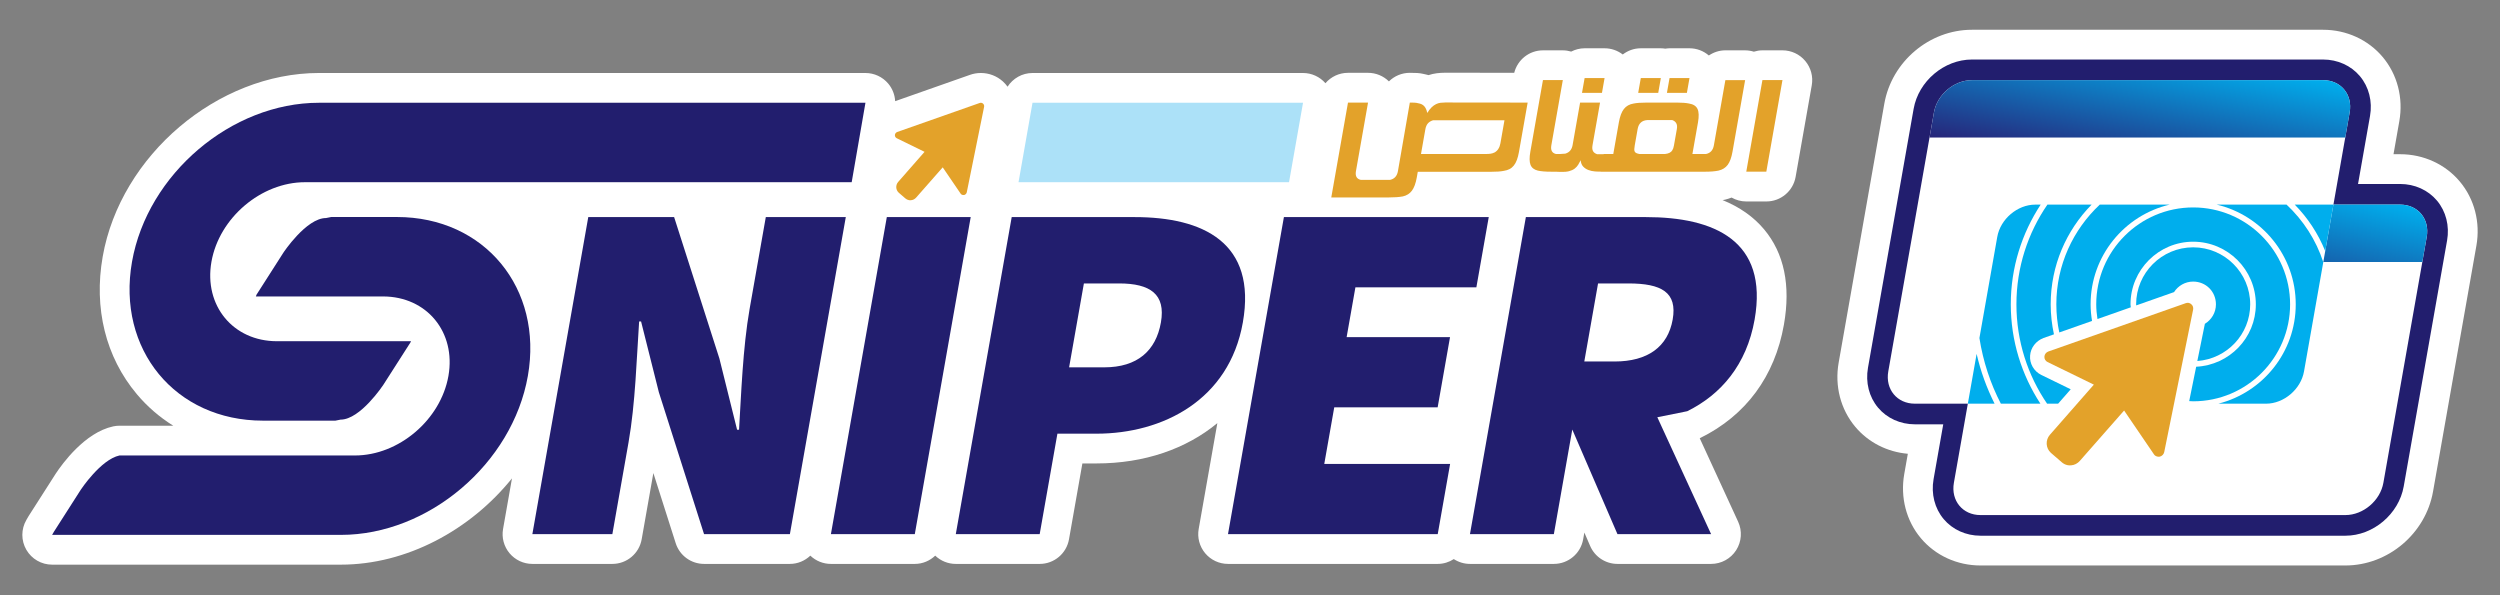 <?xml version="1.0" encoding="utf-8"?>
<!-- Generator: Adobe Illustrator 17.0.0, SVG Export Plug-In . SVG Version: 6.00 Build 0)  -->
<!DOCTYPE svg PUBLIC "-//W3C//DTD SVG 1.1//EN" "http://www.w3.org/Graphics/SVG/1.1/DTD/svg11.dtd">
<svg version="1.1" id="Layer_8_copy_4" xmlns="http://www.w3.org/2000/svg" xmlns:xlink="http://www.w3.org/1999/xlink" x="0px"
	 y="0px" width="420px" height="100px" viewBox="0 0 420 100" enable-background="new 0 0 420 100" xml:space="preserve">
<rect x="0" y="0" width="420" height="100" fill="#808080" stroke="none"/>
<g>
	<g>
		<path fill="#FFFFFF" d="M413.246,30.495c-2.446-2.915-6.098-4.587-10.02-4.587h-1.117l0.978-5.549
			c0.69-3.913-0.326-7.84-2.792-10.779c-2.446-2.91-6.097-4.579-10.015-4.579h-58.996c-7.143,0-13.47,5.339-14.718,12.418
			l-7.671,43.506c-0.691,3.915,0.325,7.843,2.789,10.778c2.196,2.616,5.366,4.229,8.832,4.531l-0.601,3.406
			c-0.689,3.914,0.327,7.842,2.79,10.776C325.151,93.33,328.802,95,332.723,95h61.307c7.144,0,13.473-5.339,14.721-12.42
			l7.285-41.312C416.726,37.357,415.709,33.431,413.246,30.495z"/>
		<path fill="#FFFFFF" d="M299.455,8.455h-3.368c-0.5,0-0.98,0.09-1.439,0.229c-0.471-0.145-0.963-0.226-1.466-0.226
			c0,0-3.263-0.003-3.322-0.003c-1.018,0-1.971,0.324-2.775,0.865c-0.899-0.771-2.047-1.209-3.249-1.209h-3.352
			c-0.242,0-0.478,0.03-0.712,0.064c-0.247-0.038-0.497-0.064-0.75-0.064h-3.367c-1.135,0-2.184,0.392-3.032,1.042
			c-0.867-0.669-1.939-1.042-3.054-1.042h-3.353c-0.809,0-1.572,0.208-2.255,0.555c-0.453-0.133-0.925-0.209-1.407-0.209h-3.337
			c-2.301,0-4.269,1.575-4.827,3.774c-1.559-0.001-3.122-0.001-4.662-0.006c-2.287-0.005-4.597-0.007-6.935-0.007
			c-0.483,0-0.958,0.029-1.406,0.086c-0.477,0.061-0.944,0.167-1.398,0.317c-0.033-0.01-0.214-0.059-0.27-0.072
			c-0.215-0.052-0.436-0.101-0.667-0.15c-0.617-0.139-1.245-0.165-2.203-0.165c-1.354,0-2.601,0.543-3.51,1.438
			c-0.931-0.917-2.189-1.438-3.509-1.438h-3.368c-1.502,0-2.866,0.669-3.79,1.744c-0.949-1.086-2.318-1.715-3.763-1.715h-45.447
			c-1.743,0-3.294,0.908-4.192,2.3c-0.232-0.319-0.491-0.62-0.792-0.887c-1.018-0.913-2.323-1.414-3.692-1.414
			c-0.651,0-1.291,0.113-1.901,0.337c0,0-8.939,3.145-12.497,4.397c-0.058-1.075-0.46-2.114-1.166-2.953
			c-0.95-1.129-2.35-1.78-3.825-1.78H53.589C36.554,12.266,20.254,26.098,17.255,43.1c-1.531,8.679,0.5,16.882,5.716,23.099
			c1.774,2.114,3.841,3.89,6.134,5.321h-9.031c-0.354,0-0.708,0.038-1.054,0.112c-4.78,1.031-8.576,6.303-9.664,7.954L4.85,86.634
			c-0.041,0.063-0.081,0.129-0.119,0.195l-0.308,0.534c-0.893,1.547-0.892,3.452,0.001,4.999s2.543,2.499,4.33,2.499h48.515
			c11.028,0,21.741-5.799,28.743-14.496l-1.499,8.503c-0.257,1.455,0.144,2.95,1.094,4.082c0.95,1.132,2.352,1.786,3.83,1.786
			h13.439c2.426,0,4.502-1.742,4.924-4.132l1.964-11.135l3.753,11.784c0.661,2.074,2.587,3.482,4.764,3.482h14.421
			c1.323,0,2.53-0.53,3.433-1.388c0.925,0.886,2.162,1.389,3.458,1.389h14.093c1.322,0,2.529-0.53,3.432-1.387
			c0.925,0.885,2.161,1.387,3.456,1.387h14.093c2.426,0,4.502-1.742,4.924-4.131l2.249-12.748h2.361
			c8.091,0,15.1-2.462,20.314-6.773l-3.136,17.783c-0.257,1.455,0.144,2.95,1.094,4.082c0.95,1.132,2.352,1.786,3.83,1.786h35.235
			c0.991,0,1.915-0.302,2.701-0.809c0.801,0.519,1.74,0.809,2.715,0.809h14.093c2.427,0,4.503-1.742,4.924-4.132l0.201-1.138
			l0.973,2.252c0.791,1.832,2.595,3.018,4.59,3.018h15.731c1.704,0,3.291-0.868,4.21-2.303s1.045-3.239,0.332-4.787l-6.452-14.024
			c0.036-0.017,0.072-0.033,0.107-0.051c7.652-3.771,12.506-10.348,14.036-19.021c1.165-6.609,0.042-12.003-3.338-16.031
			c-1.768-2.106-4.099-3.74-6.968-4.905c0.117-0.021,0.24-0.039,0.353-0.062c0.032-0.007,0.065-0.014,0.098-0.021
			c0.37-0.086,0.719-0.211,1.064-0.343c0.744,0.423,1.591,0.657,2.466,0.657h3.368c2.427,0,4.503-1.742,4.924-4.132l2.713-15.391
			c0.257-1.456-0.144-2.95-1.094-4.082S300.933,8.455,299.455,8.455z"/>
	</g>
</g>
<g>
	<g>
		<path fill="#221E6E" d="M98.829,36.472h14.423l7.608,23.766l2.972,11.962h0.327c0.357-5.736,0.623-13.766,1.779-20.322
			l2.717-15.407h13.439l-9.392,53.265h-14.421l-7.594-23.846l-2.985-11.883h-0.327c-0.415,6.066-0.626,13.768-1.782,20.324
			l-2.717,15.405H89.437L98.829,36.472z"/>
		<polygon fill="#221E6E" points="148.985,36.472 163.079,36.472 153.686,89.738 139.593,89.738 		"/>
		<path fill="#221E6E" d="M190.615,36.472h-20.649l-9.392,53.265h14.093l2.978-16.879h6.556c11.145,0,22.299-5.655,24.597-18.685
			C211.168,40.734,202.088,36.472,190.615,36.472z M195.032,54.173c-0.838,4.754-3.951,7.54-9.522,7.54h-5.901l2.485-14.096h5.901
			C193.24,47.617,195.87,49.421,195.032,54.173z"/>
		<polygon fill="#221E6E" points="215.696,36.472 250.11,36.472 248.03,48.274 227.709,48.274 226.235,56.633 243.606,56.633 
			241.525,68.434 224.153,68.434 222.478,77.938 243.619,77.938 241.538,89.738 206.303,89.738 		"/>
		<path fill="#221E6E" d="M276.504,36.472h-20.159l-9.391,53.265h14.093l3.098-17.574l7.589,17.574h15.732l-9.036-19.64l5.023-1.011
			c5.655-2.786,9.978-7.782,11.323-15.403C297.115,40.407,287.976,36.472,276.504,36.472z M281.01,53.683
			c-0.811,4.587-4.194,7.048-9.766,7.048h-5.082l2.312-13.114h5.082C279.127,47.617,281.818,49.093,281.01,53.683z"/>
		<path fill="#221E6E" d="M66.684,36.458H55.641l-0.864,0.172c-3.333,0-7.182,5.839-7.182,5.839L43.099,49.5l-0.115,0.303h21.35
			c7.366,0,12.301,5.993,11.002,13.357c-1.298,7.365-8.348,13.359-15.714,13.359H20.075c-3.156,0.681-6.506,5.76-6.506,5.76
			l-4.507,7.048l-0.308,0.534h48.515c14.723,0,28.816-11.978,31.412-26.701C91.278,48.439,81.408,36.458,66.684,36.458z"/>
		<path fill="#221E6E" d="M53.59,17.264c-14.723,0.001-28.813,11.979-31.411,26.703C19.582,58.691,29.45,70.67,44.176,70.669
			l12.168,0.001l0.867-0.172c3.334,0,7.181-5.837,7.181-5.837l4.56-7.126l0.098-0.21H46.527c-7.366,0-12.302-5.994-11.003-13.359
			c1.297-7.364,8.348-13.355,15.713-13.355h91.846l2.312-13.346C145.395,17.264,53.59,17.264,53.59,17.264z"/>
	</g>
	<g>
		<g>
			<g>
				<path fill="#FFFFFF" d="M403.224,34.376h-11.208l2.729-15.486c0.528-2.993-1.472-5.422-4.465-5.422h-58.996
					c-2.996,0-5.851,2.429-6.38,5.422l-7.671,43.506c-0.528,2.998,1.472,5.422,4.468,5.422h8.897l-2.343,13.292
					c-0.528,2.998,1.472,5.422,4.467,5.422h61.306c2.998,0,5.854-2.424,6.382-5.422l7.285-41.312
					C408.223,36.806,406.22,34.376,403.224,34.376z"/>
			</g>
			<path fill="#221E6E" d="M390.28,13.467c2.994,0,4.994,2.429,4.465,5.422l-2.729,15.486h11.208c2.996,0,4.998,2.429,4.47,5.422
				l-7.285,41.312c-0.528,2.998-3.384,5.422-6.382,5.422h-61.306c-2.996,0-4.996-2.424-4.468-5.422l2.343-13.292h-8.897
				c-2.996,0-4.996-2.424-4.468-5.422l7.671-43.506c0.528-2.993,3.384-5.422,6.38-5.422L390.28,13.467 M390.28,10h-58.996
				c-4.672,0-8.974,3.64-9.794,8.287l-7.671,43.506c-0.433,2.456,0.185,4.896,1.695,6.695c1.492,1.777,3.747,2.797,6.188,2.797
				h4.764l-1.626,9.222c-0.433,2.456,0.185,4.896,1.695,6.695c1.492,1.777,3.747,2.797,6.188,2.797h61.306
				c4.675,0,8.978-3.641,9.797-8.288l7.285-41.311c0.433-2.453-0.185-4.892-1.695-6.692c-1.493-1.779-3.749-2.8-6.189-2.8h-7.076
				l2.012-11.417c0.433-2.454-0.185-4.894-1.695-6.694C394.973,11.019,392.719,10,390.28,10L390.28,10z"/>
		</g>
		<g>
			
				<linearGradient id="SVGID_1_" gradientUnits="userSpaceOnUse" x1="412.283" y1="763.742" x2="417.484" y2="741.637" gradientTransform="matrix(1 0 0 1 -16.72 -707.89)">
				<stop  offset="0" style="stop-color:#272579"/>
				<stop  offset="1" style="stop-color:#00AEED"/>
			</linearGradient>
			<path fill="url(#SVGID_1_)" d="M403.225,34.376h-11.21l-1.7,9.639h16.634l0.745-4.217
				C408.222,36.806,406.22,34.376,403.225,34.376z"/>
		</g>
		<g>
			
				<linearGradient id="SVGID_2_" gradientUnits="userSpaceOnUse" x1="374.592" y1="737.322" x2="378.604" y2="715.937" gradientTransform="matrix(1 0 0 1 -16.72 -707.89)">
				<stop  offset="0" style="stop-color:#272579"/>
				<stop  offset="1" style="stop-color:#00AEED"/>
			</linearGradient>
			<path fill="url(#SVGID_2_)" d="M390.28,13.467h-58.996c-2.996,0-5.851,2.429-6.38,5.422l-0.743,4.217h69.844l0.74-4.217
				C395.274,15.896,393.274,13.467,390.28,13.467z"/>
		</g>
		<g>
			<path fill="#00AEED" d="M335.09,67.818c-1.321-2.631-2.345-5.431-3.017-8.369l-1.476,8.369H335.09z"/>
			<path fill="#00AEED" d="M342.788,67.818c-3.135-4.806-4.976-10.531-4.976-16.685c0-6.184,1.856-11.937,5.02-16.757h-0.916
				c-2.993,0-5.849,2.429-6.377,5.422l-2.997,16.995c0.616,3.915,1.838,7.626,3.6,11.024L342.788,67.818L342.788,67.818z"/>
			<path fill="#00AEED" d="M392.016,34.376h-6.499c2.186,2.225,3.933,4.875,5.121,7.813L392.016,34.376z"/>
			<path fill="#00AEED" d="M385.684,51.133c0,8.041-5.543,14.792-13.003,16.685h8.017c2.994,0,5.849-2.424,6.377-5.422l3.236-18.349
				c-1.214-3.736-3.366-7.043-6.169-9.67h-11.729C380.008,36.173,385.684,42.995,385.684,51.133z"/>
		</g>
		<g>
			<g>
				<path fill="#E3A22A" d="M344.101,59.059l23.103-8.126c0.327-0.128,0.682-0.056,0.939,0.184c0.253,0.211,0.366,0.554,0.302,0.893
					l-4.856,23.944c-0.081,0.379-0.381,0.673-0.758,0.767c-0.129,0.013-0.257,0.008-0.386-0.016
					c-0.242-0.052-0.456-0.173-0.589-0.39l-5.005-7.349l-7.436,8.46c-0.384,0.438-0.912,0.712-1.474,0.749
					c-0.196,0.012-0.388,0.018-0.573-0.024c-0.368-0.07-0.709-0.246-0.989-0.491l-1.826-1.58c-0.876-0.78-0.953-2.149-0.172-3.034
					l7.386-8.427l-7.786-3.801c-0.343-0.168-0.555-0.535-0.522-0.913C343.487,59.526,343.742,59.199,344.101,59.059z"/>
			</g>
			<g>
				<path fill="none" d="M358.87,51.133c0-5.285,4.298-9.584,9.583-9.584c5.282,0,9.581,4.299,9.581,9.584
					c0,5.045-3.93,9.149-8.882,9.514l-0.195,0.962c5.566-0.269,10.023-4.844,10.023-10.477c0-5.805-4.723-10.528-10.527-10.528
					c-5.806,0-10.529,4.723-10.529,10.528c0,0.169,0.042,0.327,0.05,0.494l0.913-0.321C358.886,51.247,358.87,51.192,358.87,51.133z
					"/>
				<path fill="none" d="M367.532,48.462c0.815,0,1.597,0.302,2.208,0.851c0.883,0.769,1.294,1.966,1.067,3.176l-0.388,1.911
					c1.108-0.671,1.858-1.878,1.858-3.267c0-2.147-1.68-3.828-3.824-3.828c-1.351,0-2.534,0.708-3.215,1.767l1.092-0.384
					C366.716,48.538,367.12,48.462,367.532,48.462z"/>
				<path fill="#00AEED" d="M342.921,62.98c-1.234-0.605-1.981-1.927-1.863-3.249c0.094-1.295,0.945-2.439,2.245-2.944l1.761-0.619
					c-0.351-1.625-0.548-3.306-0.548-5.035c0-6.522,2.628-12.436,6.873-16.757h-7.426c-3.277,4.774-5.203,10.543-5.203,16.757
					c0,6.182,1.904,11.926,5.15,16.685h1.853l2.118-2.417L342.921,62.98z"/>
				<path fill="#00AEED" d="M351.221,51.133c0-8.138,5.676-14.961,13.272-16.757h-11.729c-4.48,4.198-7.299,10.148-7.299,16.757
					c0,1.618,0.172,3.196,0.494,4.72l5.502-1.935C351.312,53.01,351.221,52.082,351.221,51.133z"/>
				<path fill="#00AEED" d="M368.453,34.849c-8.98,0-16.285,7.305-16.285,16.284c0,0.839,0.084,1.658,0.207,2.464l5.6-1.969
					c-0.008-0.167-0.05-0.325-0.05-0.494c0-5.805,4.723-10.528,10.529-10.528c5.804,0,10.527,4.723,10.527,10.528
					c0,5.633-4.457,10.207-10.023,10.477l-1.171,5.774c0.223,0.009,0.442,0.034,0.667,0.034c8.978,0,16.283-7.305,16.283-16.284
					S377.431,34.849,368.453,34.849z"/>
				<path fill="#00AEED" d="M368.453,47.306c2.145,0,3.824,1.681,3.824,3.828c0,1.388-0.75,2.595-1.858,3.267l-1.267,6.248
					c4.951-0.366,8.882-4.469,8.882-9.514c0-5.285-4.298-9.584-9.581-9.584c-5.285,0-9.583,4.299-9.583,9.584
					c0,0.059,0.016,0.114,0.018,0.173l6.351-2.233C365.919,48.013,367.102,47.306,368.453,47.306z"/>
			</g>
		</g>
	</g>
	<g>
		<g>
			<path fill="#E3A22A" d="M226.463,17.235h3.368l-2.032,11.517c-0.144,0.819,0.124,1.307,0.806,1.463h4.944
				c0.727-0.167,1.16-0.655,1.303-1.463c0.341-1.93,0.675-3.849,1-5.759s0.657-3.829,0.998-5.759c0.632,0,1.002,0.016,1.12,0.047
				c0.203,0.043,0.397,0.086,0.585,0.131c0.183,0.05,0.354,0.129,0.512,0.242c0.156,0.115,0.298,0.275,0.42,0.483
				c0.124,0.208,0.221,0.488,0.293,0.84c0.246-0.404,0.494-0.725,0.738-0.955c0.248-0.237,0.494-0.411,0.743-0.531
				c0.246-0.12,0.499-0.194,0.754-0.226c0.253-0.032,0.512-0.047,0.779-0.047c2.334,0,4.641,0.002,6.924,0.007
				c2.285,0.007,4.594,0.009,6.928,0.009l-1.465,8.31c-0.09,0.51-0.203,0.948-0.341,1.316s-0.307,0.682-0.512,0.941
				c-0.208,0.26-0.451,0.463-0.731,0.607s-0.6,0.244-0.964,0.296c-0.242,0.05-0.54,0.09-0.892,0.117
				c-0.352,0.025-0.761,0.038-1.226,0.038h-12.328l-0.167,0.948c-0.174,0.987-0.447,1.727-0.817,2.226
				c-0.37,0.499-0.883,0.819-1.54,0.966c-0.628,0.113-1.402,0.169-2.318,0.169h-9.691L226.463,17.235z M238.727,25.872h10.917
				c0.3,0,0.564-0.018,0.799-0.054c0.233-0.036,0.436-0.102,0.605-0.194v0.015c0.551-0.3,0.892-0.826,1.023-1.571l0.679-3.86h-12.01
				c-0.363,0.113-0.65,0.291-0.86,0.528c-0.205,0.239-0.345,0.56-0.418,0.966L238.727,25.872z"/>
			<g>
				<polygon fill="#E3A22A" points="269.569,13.111 266.217,13.111 265.776,15.6 269.131,15.6 				"/>
				<polygon fill="#E3A22A" points="279.023,13.111 275.655,13.111 275.217,15.6 278.585,15.6 				"/>
				<path fill="#E3A22A" d="M280.951,25.235c0.007-0.01,0.012-0.027,0.019-0.038c0.002-0.003,0.002-0.006,0.004-0.009
					L280.951,25.235z"/>
				<polygon fill="#E3A22A" points="283.836,13.111 280.484,13.111 280.044,15.6 283.398,15.6 				"/>
				<path fill="#E3A22A" d="M289.864,13.454l-1.932,10.955c-0.144,0.822-0.582,1.307-1.318,1.463h-0.63h-0.233h-1.427l0.939-5.321
					c0.178-1.016,0.149-1.77-0.086-2.257c-0.235-0.487-0.711-0.79-1.431-0.903c-0.248-0.05-0.533-0.09-0.862-0.115
					c-0.325-0.027-0.698-0.041-1.12-0.041h-5.127c-0.485,0-0.905,0.014-1.262,0.041c-0.35,0.025-0.655,0.065-0.908,0.115
					c-0.716,0.113-1.266,0.42-1.652,0.919c-0.388,0.497-0.668,1.244-0.844,2.242l-0.939,5.321h-1.61l-0.005,0.032h-1.107
					c-0.334-0.113-0.564-0.291-0.689-0.528c-0.124-0.239-0.149-0.562-0.079-0.966l1.266-7.174h-3.352l-1.26,7.143
					c-0.135,0.759-0.542,1.235-1.23,1.433c-0.07,0.011-0.21,0.018-0.431,0.029c-0.162,0.008-0.337,0.022-0.511,0.036l0.001-0.004
					h-0.614c-0.67-0.156-0.93-0.641-0.786-1.463l1.93-10.955h-3.337l-2.12,12.03c-0.174,0.975-0.165,1.709,0.027,2.201
					c0.187,0.492,0.596,0.817,1.219,0.973c0.544,0.124,1.291,0.187,2.242,0.187h0.749l0.806,0.032
					c0.594,0.02,1.079-0.018,1.454-0.117c0.379-0.099,0.691-0.242,0.941-0.429c0.246-0.185,0.445-0.402,0.594-0.646
					s0.291-0.501,0.427-0.77c0.032,0.447,0.169,0.799,0.411,1.059s0.535,0.454,0.878,0.582c0.339,0.131,0.707,0.21,1.102,0.242
					c0.342,0.028,0.655,0.033,0.954,0.028l-0.004,0.02h16.328h0.233h0.928c0.964,0,1.738-0.063,2.325-0.187
					c0.668-0.156,1.183-0.481,1.549-0.973c0.361-0.492,0.628-1.226,0.799-2.201l2.122-12.03h-3.318L289.864,13.454L289.864,13.454z
					 M281.714,21.671l-0.49,2.77c-0.034,0.199-0.074,0.359-0.12,0.483c-0.04,0.109-0.085,0.196-0.135,0.273
					c-0.01,0.018-0.019,0.036-0.021,0.052c-0.208,0.354-0.614,0.562-1.221,0.623h-4.314c-0.214-0.043-0.386-0.093-0.512-0.156
					c-0.129-0.061-0.217-0.149-0.271-0.255c-0.052-0.111-0.077-0.244-0.068-0.404c0.005-0.163,0.032-0.368,0.074-0.616l0.49-2.77
					c0.079-0.456,0.253-0.813,0.519-1.066c0.266-0.255,0.628-0.397,1.086-0.429h4.215c0.312,0.113,0.535,0.293,0.668,0.535
					C281.75,20.957,281.782,21.278,281.714,21.671z"/>
			</g>
			<path fill="#E3A22A" d="M296.742,28.845h-3.368l2.713-15.391h3.368L296.742,28.845z"/>
		</g>
	</g>
	<g>
		<polygon fill="#ACE1F8" points="173.462,17.264 171.112,30.61 216.557,30.61 218.909,17.264 		"/>
	</g>
	<g>
		<path fill="#E3A22A" d="M150.731,22.175l13.857-4.874c0.195-0.077,0.411-0.034,0.563,0.11c0.151,0.126,0.219,0.333,0.179,0.535
			l-2.912,14.361c-0.049,0.227-0.229,0.404-0.455,0.46c-0.078,0.008-0.152,0.005-0.23-0.009c-0.144-0.031-0.273-0.104-0.352-0.234
			l-3.004-4.409l-4.461,5.074c-0.228,0.263-0.545,0.427-0.884,0.449c-0.119,0.008-0.236,0.011-0.344-0.014
			c-0.22-0.043-0.426-0.148-0.593-0.295l-1.097-0.948c-0.527-0.467-0.571-1.289-0.101-1.819l4.429-5.054l-4.667-2.281
			c-0.21-0.099-0.334-0.319-0.315-0.548C150.361,22.454,150.514,22.258,150.731,22.175z"/>
	</g>
</g>
</svg>
